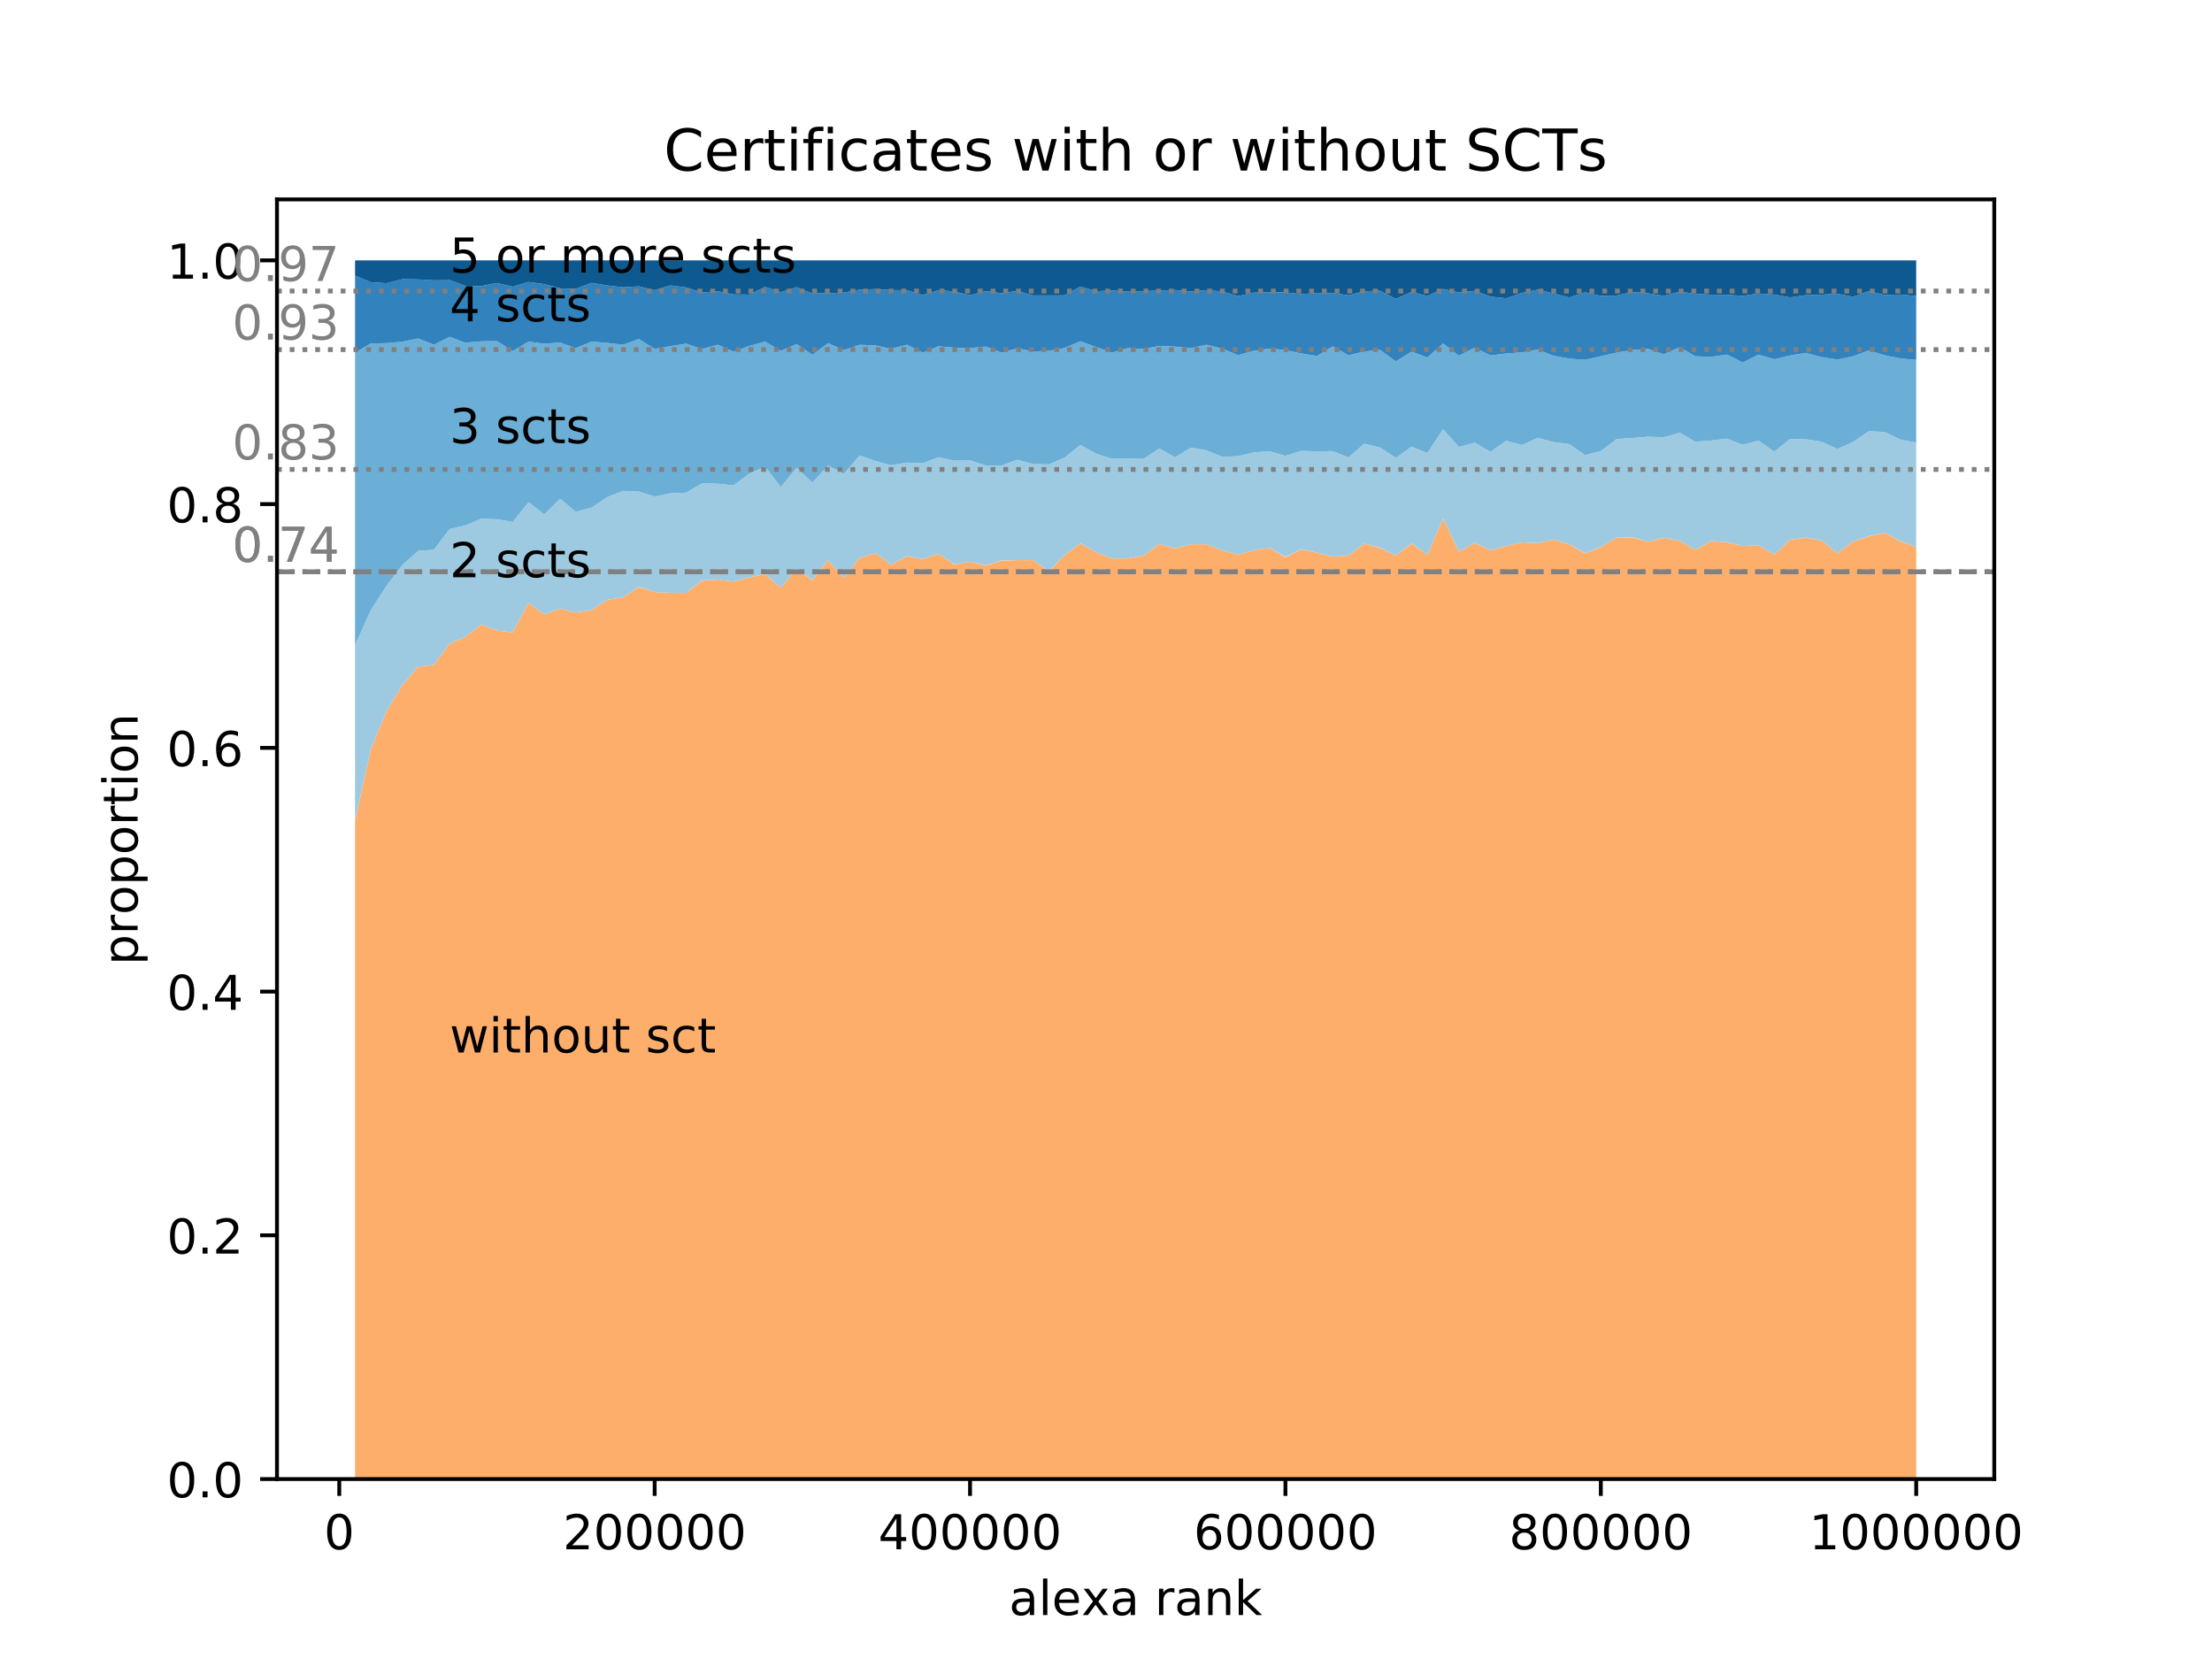 <?xml version="1.0" encoding="utf-8" standalone="no"?>
<!DOCTYPE svg PUBLIC "-//W3C//DTD SVG 1.1//EN"
  "http://www.w3.org/Graphics/SVG/1.1/DTD/svg11.dtd">
<!-- Created with matplotlib (http://matplotlib.org/) -->
<svg height="345pt" version="1.1" viewBox="0 0 460 345" width="460pt" xmlns="http://www.w3.org/2000/svg" xmlns:xlink="http://www.w3.org/1999/xlink">
 <defs>
  <style type="text/css">
*{stroke-linecap:butt;stroke-linejoin:round;}
  </style>
 </defs>
 <g id="figure_1">
  <g id="patch_1">
   <path d="M 0 345.6 
L 460.8 345.6 
L 460.8 0 
L 0 0 
z
" style="fill:#ffffff;"/>
  </g>
  <g id="axes_1">
   <g id="patch_2">
    <path d="M 57.6 307.584 
L 414.72 307.584 
L 414.72 41.472 
L 57.6 41.472 
z
" style="fill:#ffffff;"/>
   </g>
   <g id="PolyCollection_1">
    <path clip-path="url(#p7068aab98e)" d="M 73.833 170.717 
L 73.833 307.584 
L 77.112 307.584 
L 80.391 307.584 
L 83.671 307.584 
L 86.95 307.584 
L 90.229 307.584 
L 93.509 307.584 
L 96.788 307.584 
L 100.067 307.584 
L 103.347 307.584 
L 106.626 307.584 
L 109.905 307.584 
L 113.185 307.584 
L 116.464 307.584 
L 119.743 307.584 
L 123.023 307.584 
L 126.302 307.584 
L 129.581 307.584 
L 132.861 307.584 
L 136.14 307.584 
L 139.42 307.584 
L 142.699 307.584 
L 145.978 307.584 
L 149.258 307.584 
L 152.537 307.584 
L 155.816 307.584 
L 159.096 307.584 
L 162.375 307.584 
L 165.654 307.584 
L 168.934 307.584 
L 172.213 307.584 
L 175.492 307.584 
L 178.772 307.584 
L 182.051 307.584 
L 185.33 307.584 
L 188.61 307.584 
L 191.889 307.584 
L 195.168 307.584 
L 198.448 307.584 
L 201.727 307.584 
L 205.006 307.584 
L 208.286 307.584 
L 211.565 307.584 
L 214.844 307.584 
L 218.124 307.584 
L 221.403 307.584 
L 224.682 307.584 
L 227.962 307.584 
L 231.241 307.584 
L 234.52 307.584 
L 237.8 307.584 
L 241.079 307.584 
L 244.358 307.584 
L 247.638 307.584 
L 250.917 307.584 
L 254.196 307.584 
L 257.476 307.584 
L 260.755 307.584 
L 264.034 307.584 
L 267.314 307.584 
L 270.593 307.584 
L 273.872 307.584 
L 277.152 307.584 
L 280.431 307.584 
L 283.71 307.584 
L 286.99 307.584 
L 290.269 307.584 
L 293.548 307.584 
L 296.828 307.584 
L 300.107 307.584 
L 303.386 307.584 
L 306.666 307.584 
L 309.945 307.584 
L 313.224 307.584 
L 316.504 307.584 
L 319.783 307.584 
L 323.062 307.584 
L 326.342 307.584 
L 329.621 307.584 
L 332.9 307.584 
L 336.18 307.584 
L 339.459 307.584 
L 342.739 307.584 
L 346.018 307.584 
L 349.297 307.584 
L 352.577 307.584 
L 355.856 307.584 
L 359.135 307.584 
L 362.415 307.584 
L 365.694 307.584 
L 368.973 307.584 
L 372.253 307.584 
L 375.532 307.584 
L 378.811 307.584 
L 382.091 307.584 
L 385.37 307.584 
L 388.649 307.584 
L 391.929 307.584 
L 395.208 307.584 
L 398.487 307.584 
L 398.487 113.763 
L 398.487 113.763 
L 395.208 112.57 
L 391.929 110.785 
L 388.649 111.525 
L 385.37 112.597 
L 382.091 115.049 
L 378.811 112.406 
L 375.532 111.829 
L 372.253 112.234 
L 368.973 115.353 
L 365.694 113.376 
L 362.415 113.546 
L 359.135 112.787 
L 355.856 112.5 
L 352.577 114.32 
L 349.297 112.493 
L 346.018 111.87 
L 342.739 112.669 
L 339.459 111.751 
L 336.18 111.79 
L 332.9 113.777 
L 329.621 115.064 
L 326.342 113.21 
L 323.062 112.226 
L 319.783 112.944 
L 316.504 112.795 
L 313.224 113.525 
L 309.945 114.446 
L 306.666 112.896 
L 303.386 114.712 
L 300.107 107.853 
L 296.828 115.426 
L 293.548 113.027 
L 290.269 115.547 
L 286.99 113.94 
L 283.71 113.025 
L 280.431 115.542 
L 277.152 115.778 
L 273.872 114.926 
L 270.593 114.261 
L 267.314 115.866 
L 264.034 113.962 
L 260.755 114.406 
L 257.476 115.348 
L 254.196 114.483 
L 250.917 113.185 
L 247.638 113.19 
L 244.358 114.038 
L 241.079 113.138 
L 237.8 115.583 
L 234.52 116.122 
L 231.241 116.154 
L 227.962 114.859 
L 224.682 113.013 
L 221.403 115.431 
L 218.124 118.808 
L 214.844 116.482 
L 211.565 116.489 
L 208.286 116.579 
L 205.006 117.599 
L 201.727 116.813 
L 198.448 117.385 
L 195.168 115.128 
L 191.889 116.272 
L 188.61 115.657 
L 185.33 117.466 
L 182.051 115.034 
L 178.772 115.998 
L 175.492 120.181 
L 172.213 116.556 
L 168.934 120.672 
L 165.654 118.317 
L 162.375 122.219 
L 159.096 119.388 
L 155.816 120.074 
L 152.537 120.942 
L 149.258 120.526 
L 145.978 120.759 
L 142.699 123.28 
L 139.42 123.271 
L 136.14 123.119 
L 132.861 122.049 
L 129.581 124.215 
L 126.302 124.736 
L 123.023 126.876 
L 119.743 127.371 
L 116.464 126.544 
L 113.185 127.784 
L 109.905 125.345 
L 106.626 131.513 
L 103.347 131.107 
L 100.067 129.864 
L 96.788 132.445 
L 93.509 133.828 
L 90.229 138.274 
L 86.95 138.617 
L 83.671 142.472 
L 80.391 147.864 
L 77.112 155.869 
L 73.833 170.717 
z
" style="fill:#fdae6b;"/>
   </g>
   <g id="PolyCollection_2">
    <path clip-path="url(#p7068aab98e)" d="M 73.833 170.7 
L 73.833 170.717 
L 77.112 155.869 
L 80.391 147.864 
L 83.671 142.472 
L 86.95 138.617 
L 90.229 138.274 
L 93.509 133.828 
L 96.788 132.445 
L 100.067 129.864 
L 103.347 131.107 
L 106.626 131.513 
L 109.905 125.345 
L 113.185 127.784 
L 116.464 126.544 
L 119.743 127.371 
L 123.023 126.876 
L 126.302 124.736 
L 129.581 124.215 
L 132.861 122.049 
L 136.14 123.119 
L 139.42 123.271 
L 142.699 123.28 
L 145.978 120.759 
L 149.258 120.526 
L 152.537 120.942 
L 155.816 120.074 
L 159.096 119.388 
L 162.375 122.219 
L 165.654 118.317 
L 168.934 120.672 
L 172.213 116.556 
L 175.492 120.181 
L 178.772 115.998 
L 182.051 115.034 
L 185.33 117.466 
L 188.61 115.657 
L 191.889 116.272 
L 195.168 115.128 
L 198.448 117.385 
L 201.727 116.813 
L 205.006 117.599 
L 208.286 116.579 
L 211.565 116.489 
L 214.844 116.482 
L 218.124 118.808 
L 221.403 115.431 
L 224.682 113.013 
L 227.962 114.859 
L 231.241 116.154 
L 234.52 116.122 
L 237.8 115.583 
L 241.079 113.138 
L 244.358 114.038 
L 247.638 113.19 
L 250.917 113.185 
L 254.196 114.483 
L 257.476 115.348 
L 260.755 114.406 
L 264.034 113.962 
L 267.314 115.866 
L 270.593 114.261 
L 273.872 114.926 
L 277.152 115.778 
L 280.431 115.542 
L 283.71 113.025 
L 286.99 113.94 
L 290.269 115.547 
L 293.548 113.027 
L 296.828 115.426 
L 300.107 107.853 
L 303.386 114.712 
L 306.666 112.896 
L 309.945 114.446 
L 313.224 113.525 
L 316.504 112.795 
L 319.783 112.944 
L 323.062 112.226 
L 326.342 113.21 
L 329.621 115.064 
L 332.9 113.777 
L 336.18 111.79 
L 339.459 111.751 
L 342.739 112.669 
L 346.018 111.87 
L 349.297 112.493 
L 352.577 114.32 
L 355.856 112.5 
L 359.135 112.787 
L 362.415 113.546 
L 365.694 113.376 
L 368.973 115.353 
L 372.253 112.234 
L 375.532 111.829 
L 378.811 112.406 
L 382.091 115.049 
L 385.37 112.597 
L 388.649 111.525 
L 391.929 110.785 
L 395.208 112.57 
L 398.487 113.763 
L 398.487 113.763 
L 398.487 113.763 
L 395.208 112.533 
L 391.929 110.785 
L 388.649 111.488 
L 385.37 112.597 
L 382.091 115.049 
L 378.811 112.406 
L 375.532 111.792 
L 372.253 112.234 
L 368.973 115.353 
L 365.694 113.376 
L 362.415 113.546 
L 359.135 112.768 
L 355.856 112.5 
L 352.577 114.32 
L 349.297 112.493 
L 346.018 111.832 
L 342.739 112.669 
L 339.459 111.677 
L 336.18 111.79 
L 332.9 113.777 
L 329.621 115.007 
L 326.342 113.192 
L 323.062 112.226 
L 319.783 112.944 
L 316.504 112.795 
L 313.224 113.525 
L 309.945 114.446 
L 306.666 112.878 
L 303.386 114.712 
L 300.107 107.853 
L 296.828 115.426 
L 293.548 112.99 
L 290.269 115.547 
L 286.99 113.902 
L 283.71 113.025 
L 280.431 115.542 
L 277.152 115.778 
L 273.872 114.926 
L 270.593 114.223 
L 267.314 115.79 
L 264.034 113.962 
L 260.755 114.406 
L 257.476 115.348 
L 254.196 114.483 
L 250.917 113.185 
L 247.638 113.19 
L 244.358 114.038 
L 241.079 113.119 
L 237.8 115.583 
L 234.52 116.122 
L 231.241 116.154 
L 227.962 114.859 
L 224.682 112.975 
L 221.403 115.431 
L 218.124 118.769 
L 214.844 116.462 
L 211.565 116.489 
L 208.286 116.502 
L 205.006 117.561 
L 201.727 116.813 
L 198.448 117.347 
L 195.168 115.128 
L 191.889 116.272 
L 188.61 115.618 
L 185.33 117.466 
L 182.051 115.034 
L 178.772 115.998 
L 175.492 120.181 
L 172.213 116.556 
L 168.934 120.633 
L 165.654 118.317 
L 162.375 122.219 
L 159.096 119.349 
L 155.816 120.074 
L 152.537 120.942 
L 149.258 120.526 
L 145.978 120.72 
L 142.699 123.28 
L 139.42 123.271 
L 136.14 123.119 
L 132.861 122.009 
L 129.581 124.215 
L 126.302 124.736 
L 123.023 126.876 
L 119.743 127.371 
L 116.464 126.544 
L 113.185 127.784 
L 109.905 125.345 
L 106.626 131.513 
L 103.347 131.107 
L 100.067 129.864 
L 96.788 132.445 
L 93.509 133.828 
L 90.229 138.274 
L 86.95 138.617 
L 83.671 142.472 
L 80.391 147.864 
L 77.112 155.869 
L 73.833 170.7 
z
" style="fill:#c6dbef;"/>
   </g>
   <g id="PolyCollection_3">
    <path clip-path="url(#p7068aab98e)" d="M 73.833 134.197 
L 73.833 170.7 
L 77.112 155.869 
L 80.391 147.864 
L 83.671 142.472 
L 86.95 138.617 
L 90.229 138.274 
L 93.509 133.828 
L 96.788 132.445 
L 100.067 129.864 
L 103.347 131.107 
L 106.626 131.513 
L 109.905 125.345 
L 113.185 127.784 
L 116.464 126.544 
L 119.743 127.371 
L 123.023 126.876 
L 126.302 124.736 
L 129.581 124.215 
L 132.861 122.009 
L 136.14 123.119 
L 139.42 123.271 
L 142.699 123.28 
L 145.978 120.72 
L 149.258 120.526 
L 152.537 120.942 
L 155.816 120.074 
L 159.096 119.349 
L 162.375 122.219 
L 165.654 118.317 
L 168.934 120.633 
L 172.213 116.556 
L 175.492 120.181 
L 178.772 115.998 
L 182.051 115.034 
L 185.33 117.466 
L 188.61 115.618 
L 191.889 116.272 
L 195.168 115.128 
L 198.448 117.347 
L 201.727 116.813 
L 205.006 117.561 
L 208.286 116.502 
L 211.565 116.489 
L 214.844 116.462 
L 218.124 118.769 
L 221.403 115.431 
L 224.682 112.975 
L 227.962 114.859 
L 231.241 116.154 
L 234.52 116.122 
L 237.8 115.583 
L 241.079 113.119 
L 244.358 114.038 
L 247.638 113.19 
L 250.917 113.185 
L 254.196 114.483 
L 257.476 115.348 
L 260.755 114.406 
L 264.034 113.962 
L 267.314 115.79 
L 270.593 114.223 
L 273.872 114.926 
L 277.152 115.778 
L 280.431 115.542 
L 283.71 113.025 
L 286.99 113.902 
L 290.269 115.547 
L 293.548 112.99 
L 296.828 115.426 
L 300.107 107.853 
L 303.386 114.712 
L 306.666 112.878 
L 309.945 114.446 
L 313.224 113.525 
L 316.504 112.795 
L 319.783 112.944 
L 323.062 112.226 
L 326.342 113.192 
L 329.621 115.007 
L 332.9 113.777 
L 336.18 111.79 
L 339.459 111.677 
L 342.739 112.669 
L 346.018 111.832 
L 349.297 112.493 
L 352.577 114.32 
L 355.856 112.5 
L 359.135 112.768 
L 362.415 113.546 
L 365.694 113.376 
L 368.973 115.353 
L 372.253 112.234 
L 375.532 111.792 
L 378.811 112.406 
L 382.091 115.049 
L 385.37 112.597 
L 388.649 111.488 
L 391.929 110.785 
L 395.208 112.533 
L 398.487 113.763 
L 398.487 92.028 
L 398.487 92.028 
L 395.208 91.422 
L 391.929 89.832 
L 388.649 89.663 
L 385.37 91.896 
L 382.091 93.367 
L 378.811 91.848 
L 375.532 91.353 
L 372.253 91.268 
L 368.973 93.913 
L 365.694 91.634 
L 362.415 92.507 
L 359.135 91.213 
L 355.856 91.601 
L 352.577 91.865 
L 349.297 89.981 
L 346.018 90.925 
L 342.739 90.818 
L 339.459 91.086 
L 336.18 91.315 
L 332.9 93.807 
L 329.621 94.638 
L 326.342 92.349 
L 323.062 91.927 
L 319.783 91.061 
L 316.504 92.556 
L 313.224 91.661 
L 309.945 93.955 
L 306.666 92.043 
L 303.386 92.958 
L 300.107 89.234 
L 296.828 94.216 
L 293.548 92.868 
L 290.269 95.22 
L 286.99 93.049 
L 283.71 92.27 
L 280.431 95.12 
L 277.152 93.81 
L 273.872 93.85 
L 270.593 93.766 
L 267.314 94.795 
L 264.034 93.852 
L 260.755 94.075 
L 257.476 94.859 
L 254.196 94.998 
L 250.917 93.65 
L 247.638 93.092 
L 244.358 95.104 
L 241.079 93.258 
L 237.8 95.434 
L 234.52 95.373 
L 231.241 95.395 
L 227.962 94.372 
L 224.682 92.522 
L 221.403 95.149 
L 218.124 96.581 
L 214.844 96.496 
L 211.565 95.604 
L 208.286 96.802 
L 205.006 96.795 
L 201.727 95.736 
L 198.448 95.786 
L 195.168 95.09 
L 191.889 96.349 
L 188.61 96.194 
L 185.33 96.757 
L 182.051 95.869 
L 178.772 94.702 
L 175.492 98.547 
L 172.213 96.819 
L 168.934 100.34 
L 165.654 97.306 
L 162.375 101.255 
L 159.096 97.05 
L 155.816 98.486 
L 152.537 100.948 
L 149.258 100.594 
L 145.978 100.501 
L 142.699 102.453 
L 139.42 102.574 
L 136.14 103.248 
L 132.861 102.226 
L 129.581 102.078 
L 126.302 103.367 
L 123.023 105.548 
L 119.743 106.443 
L 116.464 103.714 
L 113.185 106.969 
L 109.905 104.43 
L 106.626 108.546 
L 103.347 107.992 
L 100.067 107.873 
L 96.788 109.264 
L 93.509 110.008 
L 90.229 114.315 
L 86.95 114.558 
L 83.671 117.47 
L 80.391 121.81 
L 77.112 126.867 
L 73.833 134.197 
z
" style="fill:#9ecae1;"/>
   </g>
   <g id="PolyCollection_4">
    <path clip-path="url(#p7068aab98e)" d="M 73.833 73.352 
L 73.833 134.197 
L 77.112 126.867 
L 80.391 121.81 
L 83.671 117.47 
L 86.95 114.558 
L 90.229 114.315 
L 93.509 110.008 
L 96.788 109.264 
L 100.067 107.873 
L 103.347 107.992 
L 106.626 108.546 
L 109.905 104.43 
L 113.185 106.969 
L 116.464 103.714 
L 119.743 106.443 
L 123.023 105.548 
L 126.302 103.367 
L 129.581 102.078 
L 132.861 102.226 
L 136.14 103.248 
L 139.42 102.574 
L 142.699 102.453 
L 145.978 100.501 
L 149.258 100.594 
L 152.537 100.948 
L 155.816 98.486 
L 159.096 97.05 
L 162.375 101.255 
L 165.654 97.306 
L 168.934 100.34 
L 172.213 96.819 
L 175.492 98.547 
L 178.772 94.702 
L 182.051 95.869 
L 185.33 96.757 
L 188.61 96.194 
L 191.889 96.349 
L 195.168 95.09 
L 198.448 95.786 
L 201.727 95.736 
L 205.006 96.795 
L 208.286 96.802 
L 211.565 95.604 
L 214.844 96.496 
L 218.124 96.581 
L 221.403 95.149 
L 224.682 92.522 
L 227.962 94.372 
L 231.241 95.395 
L 234.52 95.373 
L 237.8 95.434 
L 241.079 93.258 
L 244.358 95.104 
L 247.638 93.092 
L 250.917 93.65 
L 254.196 94.998 
L 257.476 94.859 
L 260.755 94.075 
L 264.034 93.852 
L 267.314 94.795 
L 270.593 93.766 
L 273.872 93.85 
L 277.152 93.81 
L 280.431 95.12 
L 283.71 92.27 
L 286.99 93.049 
L 290.269 95.22 
L 293.548 92.868 
L 296.828 94.216 
L 300.107 89.234 
L 303.386 92.958 
L 306.666 92.043 
L 309.945 93.955 
L 313.224 91.661 
L 316.504 92.556 
L 319.783 91.061 
L 323.062 91.927 
L 326.342 92.349 
L 329.621 94.638 
L 332.9 93.807 
L 336.18 91.315 
L 339.459 91.086 
L 342.739 90.818 
L 346.018 90.925 
L 349.297 89.981 
L 352.577 91.865 
L 355.856 91.601 
L 359.135 91.213 
L 362.415 92.507 
L 365.694 91.634 
L 368.973 93.913 
L 372.253 91.268 
L 375.532 91.353 
L 378.811 91.848 
L 382.091 93.367 
L 385.37 91.896 
L 388.649 89.663 
L 391.929 89.832 
L 395.208 91.422 
L 398.487 92.028 
L 398.487 74.844 
L 398.487 74.844 
L 395.208 74.53 
L 391.929 73.883 
L 388.649 72.867 
L 385.37 74.086 
L 382.091 74.777 
L 378.811 74.259 
L 375.532 73.379 
L 372.253 73.927 
L 368.973 74.711 
L 365.694 73.745 
L 362.415 75.37 
L 359.135 73.735 
L 355.856 74.197 
L 352.577 74.089 
L 349.297 72.203 
L 346.018 73.667 
L 342.739 72.565 
L 339.459 72.771 
L 336.18 73.334 
L 332.9 74.077 
L 329.621 74.835 
L 326.342 74.573 
L 323.062 73.98 
L 319.783 72.687 
L 316.504 73.276 
L 313.224 73.505 
L 309.945 73.903 
L 306.666 72.298 
L 303.386 73.953 
L 300.107 71.433 
L 296.828 74.331 
L 293.548 73.121 
L 290.269 75.141 
L 286.99 72.755 
L 283.71 73.094 
L 280.431 73.87 
L 277.152 72.033 
L 273.872 74.016 
L 270.593 73.499 
L 267.314 72.789 
L 264.034 72.488 
L 260.755 72.94 
L 257.476 73.842 
L 254.196 72.506 
L 250.917 71.685 
L 247.638 72.398 
L 244.358 72.08 
L 241.079 71.93 
L 237.8 72.578 
L 234.52 72.389 
L 231.241 73.339 
L 227.962 72.164 
L 224.682 70.967 
L 221.403 72.358 
L 218.124 72.965 
L 214.844 73.074 
L 211.565 72.43 
L 208.286 73.324 
L 205.006 72.065 
L 201.727 72.378 
L 198.448 72.305 
L 195.168 72.013 
L 191.889 73.352 
L 188.61 71.678 
L 185.33 72.542 
L 182.051 71.822 
L 178.772 71.699 
L 175.492 72.808 
L 172.213 71.372 
L 168.934 73.76 
L 165.654 71.537 
L 162.375 72.965 
L 159.096 71.022 
L 155.816 71.956 
L 152.537 73.122 
L 149.258 71.674 
L 145.978 72.573 
L 142.699 71.471 
L 139.42 71.984 
L 136.14 72.555 
L 132.861 70.501 
L 129.581 71.691 
L 126.302 71.305 
L 123.023 71.03 
L 119.743 72.406 
L 116.464 71.228 
L 113.185 71.477 
L 109.905 71.037 
L 106.626 72.997 
L 103.347 70.927 
L 100.067 70.973 
L 96.788 71.27 
L 93.509 70.037 
L 90.229 71.686 
L 86.95 70.381 
L 83.671 71.06 
L 80.391 71.348 
L 77.112 71.427 
L 73.833 73.352 
z
" style="fill:#6baed6;"/>
   </g>
   <g id="PolyCollection_5">
    <path clip-path="url(#p7068aab98e)" d="M 73.833 57.331 
L 73.833 73.352 
L 77.112 71.427 
L 80.391 71.348 
L 83.671 71.06 
L 86.95 70.381 
L 90.229 71.686 
L 93.509 70.037 
L 96.788 71.27 
L 100.067 70.973 
L 103.347 70.927 
L 106.626 72.997 
L 109.905 71.037 
L 113.185 71.477 
L 116.464 71.228 
L 119.743 72.406 
L 123.023 71.03 
L 126.302 71.305 
L 129.581 71.691 
L 132.861 70.501 
L 136.14 72.555 
L 139.42 71.984 
L 142.699 71.471 
L 145.978 72.573 
L 149.258 71.674 
L 152.537 73.122 
L 155.816 71.956 
L 159.096 71.022 
L 162.375 72.965 
L 165.654 71.537 
L 168.934 73.76 
L 172.213 71.372 
L 175.492 72.808 
L 178.772 71.699 
L 182.051 71.822 
L 185.33 72.542 
L 188.61 71.678 
L 191.889 73.352 
L 195.168 72.013 
L 198.448 72.305 
L 201.727 72.378 
L 205.006 72.065 
L 208.286 73.324 
L 211.565 72.43 
L 214.844 73.074 
L 218.124 72.965 
L 221.403 72.358 
L 224.682 70.967 
L 227.962 72.164 
L 231.241 73.339 
L 234.52 72.389 
L 237.8 72.578 
L 241.079 71.93 
L 244.358 72.08 
L 247.638 72.398 
L 250.917 71.685 
L 254.196 72.506 
L 257.476 73.842 
L 260.755 72.94 
L 264.034 72.488 
L 267.314 72.789 
L 270.593 73.499 
L 273.872 74.016 
L 277.152 72.033 
L 280.431 73.87 
L 283.71 73.094 
L 286.99 72.755 
L 290.269 75.141 
L 293.548 73.121 
L 296.828 74.331 
L 300.107 71.433 
L 303.386 73.953 
L 306.666 72.298 
L 309.945 73.903 
L 313.224 73.505 
L 316.504 73.276 
L 319.783 72.687 
L 323.062 73.98 
L 326.342 74.573 
L 329.621 74.835 
L 332.9 74.077 
L 336.18 73.334 
L 339.459 72.771 
L 342.739 72.565 
L 346.018 73.667 
L 349.297 72.203 
L 352.577 74.089 
L 355.856 74.197 
L 359.135 73.735 
L 362.415 75.37 
L 365.694 73.745 
L 368.973 74.711 
L 372.253 73.927 
L 375.532 73.379 
L 378.811 74.259 
L 382.091 74.777 
L 385.37 74.086 
L 388.649 72.867 
L 391.929 73.883 
L 395.208 74.53 
L 398.487 74.844 
L 398.487 61.57 
L 398.487 61.57 
L 395.208 61.243 
L 391.929 61.337 
L 388.649 60.55 
L 385.37 61.724 
L 382.091 61.097 
L 378.811 61.279 
L 375.532 61.389 
L 372.253 61.847 
L 368.973 61.252 
L 365.694 61.031 
L 362.415 61.537 
L 359.135 61.298 
L 355.856 61.286 
L 352.577 61.088 
L 349.297 60.656 
L 346.018 61.538 
L 342.739 61.003 
L 339.459 60.732 
L 336.18 61.455 
L 332.9 61.542 
L 329.621 60.783 
L 326.342 61.856 
L 323.062 61.034 
L 319.783 60.237 
L 316.504 60.915 
L 313.224 62.046 
L 309.945 61.67 
L 306.666 60.485 
L 303.386 60.822 
L 300.107 60.091 
L 296.828 61.549 
L 293.548 60.714 
L 290.269 62.145 
L 286.99 60.46 
L 283.71 60.574 
L 280.431 61.409 
L 277.152 60.954 
L 273.872 60.918 
L 270.593 61.172 
L 267.314 60.792 
L 264.034 60.771 
L 260.755 60.846 
L 257.476 61.583 
L 254.196 60.614 
L 250.917 60.333 
L 247.638 60.619 
L 244.358 60.308 
L 241.079 60.428 
L 237.8 60.549 
L 234.52 60.656 
L 231.241 60.402 
L 227.962 60.571 
L 224.682 59.58 
L 221.403 61.422 
L 218.124 61.432 
L 214.844 61.439 
L 211.565 60.496 
L 208.286 60.987 
L 205.006 60.535 
L 201.727 61.414 
L 198.448 60.603 
L 195.168 60.359 
L 191.889 61.352 
L 188.61 60.355 
L 185.33 60.321 
L 182.051 60.113 
L 178.772 60.245 
L 175.492 60.847 
L 172.213 60.96 
L 168.934 61.031 
L 165.654 59.716 
L 162.375 60.749 
L 159.096 59.661 
L 155.816 61.261 
L 152.537 61.23 
L 149.258 60.575 
L 145.978 60.811 
L 142.699 59.786 
L 139.42 59.352 
L 136.14 60.353 
L 132.861 59.55 
L 129.581 59.741 
L 126.302 59.364 
L 123.023 58.822 
L 119.743 60.067 
L 116.464 59.969 
L 113.185 59.082 
L 109.905 58.638 
L 106.626 59.629 
L 103.347 58.847 
L 100.067 59.483 
L 96.788 59.474 
L 93.509 58.246 
L 90.229 58.306 
L 86.95 58.105 
L 83.671 58.07 
L 80.391 58.895 
L 77.112 58.683 
L 73.833 57.331 
z
" style="fill:#3182bd;"/>
   </g>
   <g id="PolyCollection_6">
    <path clip-path="url(#p7068aab98e)" d="M 73.833 54.144 
L 73.833 57.331 
L 77.112 58.683 
L 80.391 58.895 
L 83.671 58.07 
L 86.95 58.105 
L 90.229 58.306 
L 93.509 58.246 
L 96.788 59.474 
L 100.067 59.483 
L 103.347 58.847 
L 106.626 59.629 
L 109.905 58.638 
L 113.185 59.082 
L 116.464 59.969 
L 119.743 60.067 
L 123.023 58.822 
L 126.302 59.364 
L 129.581 59.741 
L 132.861 59.55 
L 136.14 60.353 
L 139.42 59.352 
L 142.699 59.786 
L 145.978 60.811 
L 149.258 60.575 
L 152.537 61.23 
L 155.816 61.261 
L 159.096 59.661 
L 162.375 60.749 
L 165.654 59.716 
L 168.934 61.031 
L 172.213 60.96 
L 175.492 60.847 
L 178.772 60.245 
L 182.051 60.113 
L 185.33 60.321 
L 188.61 60.355 
L 191.889 61.352 
L 195.168 60.359 
L 198.448 60.603 
L 201.727 61.414 
L 205.006 60.535 
L 208.286 60.987 
L 211.565 60.496 
L 214.844 61.439 
L 218.124 61.432 
L 221.403 61.422 
L 224.682 59.58 
L 227.962 60.571 
L 231.241 60.402 
L 234.52 60.656 
L 237.8 60.549 
L 241.079 60.428 
L 244.358 60.308 
L 247.638 60.619 
L 250.917 60.333 
L 254.196 60.614 
L 257.476 61.583 
L 260.755 60.846 
L 264.034 60.771 
L 267.314 60.792 
L 270.593 61.172 
L 273.872 60.918 
L 277.152 60.954 
L 280.431 61.409 
L 283.71 60.574 
L 286.99 60.46 
L 290.269 62.145 
L 293.548 60.714 
L 296.828 61.549 
L 300.107 60.091 
L 303.386 60.822 
L 306.666 60.485 
L 309.945 61.67 
L 313.224 62.046 
L 316.504 60.915 
L 319.783 60.237 
L 323.062 61.034 
L 326.342 61.856 
L 329.621 60.783 
L 332.9 61.542 
L 336.18 61.455 
L 339.459 60.732 
L 342.739 61.003 
L 346.018 61.538 
L 349.297 60.656 
L 352.577 61.088 
L 355.856 61.286 
L 359.135 61.298 
L 362.415 61.537 
L 365.694 61.031 
L 368.973 61.252 
L 372.253 61.847 
L 375.532 61.389 
L 378.811 61.279 
L 382.091 61.097 
L 385.37 61.724 
L 388.649 60.55 
L 391.929 61.337 
L 395.208 61.243 
L 398.487 61.57 
L 398.487 54.144 
L 398.487 54.144 
L 395.208 54.144 
L 391.929 54.144 
L 388.649 54.144 
L 385.37 54.144 
L 382.091 54.144 
L 378.811 54.144 
L 375.532 54.144 
L 372.253 54.144 
L 368.973 54.144 
L 365.694 54.144 
L 362.415 54.144 
L 359.135 54.144 
L 355.856 54.144 
L 352.577 54.144 
L 349.297 54.144 
L 346.018 54.144 
L 342.739 54.144 
L 339.459 54.144 
L 336.18 54.144 
L 332.9 54.144 
L 329.621 54.144 
L 326.342 54.144 
L 323.062 54.144 
L 319.783 54.144 
L 316.504 54.144 
L 313.224 54.144 
L 309.945 54.144 
L 306.666 54.144 
L 303.386 54.144 
L 300.107 54.144 
L 296.828 54.144 
L 293.548 54.144 
L 290.269 54.144 
L 286.99 54.144 
L 283.71 54.144 
L 280.431 54.144 
L 277.152 54.144 
L 273.872 54.144 
L 270.593 54.144 
L 267.314 54.144 
L 264.034 54.144 
L 260.755 54.144 
L 257.476 54.144 
L 254.196 54.144 
L 250.917 54.144 
L 247.638 54.144 
L 244.358 54.144 
L 241.079 54.144 
L 237.8 54.144 
L 234.52 54.144 
L 231.241 54.144 
L 227.962 54.144 
L 224.682 54.144 
L 221.403 54.144 
L 218.124 54.144 
L 214.844 54.144 
L 211.565 54.144 
L 208.286 54.144 
L 205.006 54.144 
L 201.727 54.144 
L 198.448 54.144 
L 195.168 54.144 
L 191.889 54.144 
L 188.61 54.144 
L 185.33 54.144 
L 182.051 54.144 
L 178.772 54.144 
L 175.492 54.144 
L 172.213 54.144 
L 168.934 54.144 
L 165.654 54.144 
L 162.375 54.144 
L 159.096 54.144 
L 155.816 54.144 
L 152.537 54.144 
L 149.258 54.144 
L 145.978 54.144 
L 142.699 54.144 
L 139.42 54.144 
L 136.14 54.144 
L 132.861 54.144 
L 129.581 54.144 
L 126.302 54.144 
L 123.023 54.144 
L 119.743 54.144 
L 116.464 54.144 
L 113.185 54.144 
L 109.905 54.144 
L 106.626 54.144 
L 103.347 54.144 
L 100.067 54.144 
L 96.788 54.144 
L 93.509 54.144 
L 90.229 54.144 
L 86.95 54.144 
L 83.671 54.144 
L 80.391 54.144 
L 77.112 54.144 
L 73.833 54.144 
z
" style="fill:#0e5a90;"/>
   </g>
   <g id="matplotlib.axis_1">
    <g id="xtick_1">
     <g id="line2d_1">
      <defs>
       <path d="M 0 0 
L 0 3.5 
" id="mb63d4b8b9c" style="stroke:#000000;stroke-width:0.8;"/>
      </defs>
      <g>
       <use style="stroke:#000000;stroke-width:0.8;" x="70.553" xlink:href="#mb63d4b8b9c" y="307.584"/>
      </g>
     </g>
     <g id="text_1">
      <!-- 0 -->
      <defs>
       <path d="M 31.781 66.406 
Q 24.172 66.406 20.328 58.906 
Q 16.5 51.422 16.5 36.375 
Q 16.5 21.391 20.328 13.891 
Q 24.172 6.391 31.781 6.391 
Q 39.453 6.391 43.281 13.891 
Q 47.125 21.391 47.125 36.375 
Q 47.125 51.422 43.281 58.906 
Q 39.453 66.406 31.781 66.406 
z
M 31.781 74.219 
Q 44.047 74.219 50.516 64.516 
Q 56.984 54.828 56.984 36.375 
Q 56.984 17.969 50.516 8.266 
Q 44.047 -1.422 31.781 -1.422 
Q 19.531 -1.422 13.062 8.266 
Q 6.594 17.969 6.594 36.375 
Q 6.594 54.828 13.062 64.516 
Q 19.531 74.219 31.781 74.219 
z
" id="DejaVuSans-30"/>
      </defs>
      <g transform="translate(67.372 322.182)scale(0.1 -0.1)">
       <use xlink:href="#DejaVuSans-30"/>
      </g>
     </g>
    </g>
    <g id="xtick_2">
     <g id="line2d_2">
      <g>
       <use style="stroke:#000000;stroke-width:0.8;" x="136.14" xlink:href="#mb63d4b8b9c" y="307.584"/>
      </g>
     </g>
     <g id="text_2">
      <!-- 200000 -->
      <defs>
       <path d="M 19.188 8.297 
L 53.609 8.297 
L 53.609 0 
L 7.328 0 
L 7.328 8.297 
Q 12.938 14.109 22.625 23.891 
Q 32.328 33.688 34.812 36.531 
Q 39.547 41.844 41.422 45.531 
Q 43.312 49.219 43.312 52.781 
Q 43.312 58.594 39.234 62.25 
Q 35.156 65.922 28.609 65.922 
Q 23.969 65.922 18.812 64.312 
Q 13.672 62.703 7.812 59.422 
L 7.812 69.391 
Q 13.766 71.781 18.938 73 
Q 24.125 74.219 28.422 74.219 
Q 39.75 74.219 46.484 68.547 
Q 53.219 62.891 53.219 53.422 
Q 53.219 48.922 51.531 44.891 
Q 49.859 40.875 45.406 35.406 
Q 44.188 33.984 37.641 27.219 
Q 31.109 20.453 19.188 8.297 
z
" id="DejaVuSans-32"/>
      </defs>
      <g transform="translate(117.053 322.182)scale(0.1 -0.1)">
       <use xlink:href="#DejaVuSans-32"/>
       <use x="63.623" xlink:href="#DejaVuSans-30"/>
       <use x="127.246" xlink:href="#DejaVuSans-30"/>
       <use x="190.869" xlink:href="#DejaVuSans-30"/>
       <use x="254.492" xlink:href="#DejaVuSans-30"/>
       <use x="318.115" xlink:href="#DejaVuSans-30"/>
      </g>
     </g>
    </g>
    <g id="xtick_3">
     <g id="line2d_3">
      <g>
       <use style="stroke:#000000;stroke-width:0.8;" x="201.727" xlink:href="#mb63d4b8b9c" y="307.584"/>
      </g>
     </g>
     <g id="text_3">
      <!-- 400000 -->
      <defs>
       <path d="M 37.797 64.312 
L 12.891 25.391 
L 37.797 25.391 
z
M 35.203 72.906 
L 47.609 72.906 
L 47.609 25.391 
L 58.016 25.391 
L 58.016 17.188 
L 47.609 17.188 
L 47.609 0 
L 37.797 0 
L 37.797 17.188 
L 4.891 17.188 
L 4.891 26.703 
z
" id="DejaVuSans-34"/>
      </defs>
      <g transform="translate(182.639 322.182)scale(0.1 -0.1)">
       <use xlink:href="#DejaVuSans-34"/>
       <use x="63.623" xlink:href="#DejaVuSans-30"/>
       <use x="127.246" xlink:href="#DejaVuSans-30"/>
       <use x="190.869" xlink:href="#DejaVuSans-30"/>
       <use x="254.492" xlink:href="#DejaVuSans-30"/>
       <use x="318.115" xlink:href="#DejaVuSans-30"/>
      </g>
     </g>
    </g>
    <g id="xtick_4">
     <g id="line2d_4">
      <g>
       <use style="stroke:#000000;stroke-width:0.8;" x="267.314" xlink:href="#mb63d4b8b9c" y="307.584"/>
      </g>
     </g>
     <g id="text_4">
      <!-- 600000 -->
      <defs>
       <path d="M 33.016 40.375 
Q 26.375 40.375 22.484 35.828 
Q 18.609 31.297 18.609 23.391 
Q 18.609 15.531 22.484 10.953 
Q 26.375 6.391 33.016 6.391 
Q 39.656 6.391 43.531 10.953 
Q 47.406 15.531 47.406 23.391 
Q 47.406 31.297 43.531 35.828 
Q 39.656 40.375 33.016 40.375 
z
M 52.594 71.297 
L 52.594 62.312 
Q 48.875 64.062 45.094 64.984 
Q 41.312 65.922 37.594 65.922 
Q 27.828 65.922 22.672 59.328 
Q 17.531 52.734 16.797 39.406 
Q 19.672 43.656 24.016 45.922 
Q 28.375 48.188 33.594 48.188 
Q 44.578 48.188 50.953 41.516 
Q 57.328 34.859 57.328 23.391 
Q 57.328 12.156 50.688 5.359 
Q 44.047 -1.422 33.016 -1.422 
Q 20.359 -1.422 13.672 8.266 
Q 6.984 17.969 6.984 36.375 
Q 6.984 53.656 15.188 63.938 
Q 23.391 74.219 37.203 74.219 
Q 40.922 74.219 44.703 73.484 
Q 48.484 72.75 52.594 71.297 
z
" id="DejaVuSans-36"/>
      </defs>
      <g transform="translate(248.226 322.182)scale(0.1 -0.1)">
       <use xlink:href="#DejaVuSans-36"/>
       <use x="63.623" xlink:href="#DejaVuSans-30"/>
       <use x="127.246" xlink:href="#DejaVuSans-30"/>
       <use x="190.869" xlink:href="#DejaVuSans-30"/>
       <use x="254.492" xlink:href="#DejaVuSans-30"/>
       <use x="318.115" xlink:href="#DejaVuSans-30"/>
      </g>
     </g>
    </g>
    <g id="xtick_5">
     <g id="line2d_5">
      <g>
       <use style="stroke:#000000;stroke-width:0.8;" x="332.9" xlink:href="#mb63d4b8b9c" y="307.584"/>
      </g>
     </g>
     <g id="text_5">
      <!-- 800000 -->
      <defs>
       <path d="M 31.781 34.625 
Q 24.75 34.625 20.719 30.859 
Q 16.703 27.094 16.703 20.516 
Q 16.703 13.922 20.719 10.156 
Q 24.75 6.391 31.781 6.391 
Q 38.812 6.391 42.859 10.172 
Q 46.922 13.969 46.922 20.516 
Q 46.922 27.094 42.891 30.859 
Q 38.875 34.625 31.781 34.625 
z
M 21.922 38.812 
Q 15.578 40.375 12.031 44.719 
Q 8.5 49.078 8.5 55.328 
Q 8.5 64.062 14.719 69.141 
Q 20.953 74.219 31.781 74.219 
Q 42.672 74.219 48.875 69.141 
Q 55.078 64.062 55.078 55.328 
Q 55.078 49.078 51.531 44.719 
Q 48 40.375 41.703 38.812 
Q 48.828 37.156 52.797 32.312 
Q 56.781 27.484 56.781 20.516 
Q 56.781 9.906 50.312 4.234 
Q 43.844 -1.422 31.781 -1.422 
Q 19.734 -1.422 13.25 4.234 
Q 6.781 9.906 6.781 20.516 
Q 6.781 27.484 10.781 32.312 
Q 14.797 37.156 21.922 38.812 
z
M 18.312 54.391 
Q 18.312 48.734 21.844 45.562 
Q 25.391 42.391 31.781 42.391 
Q 38.141 42.391 41.719 45.562 
Q 45.312 48.734 45.312 54.391 
Q 45.312 60.062 41.719 63.234 
Q 38.141 66.406 31.781 66.406 
Q 25.391 66.406 21.844 63.234 
Q 18.312 60.062 18.312 54.391 
z
" id="DejaVuSans-38"/>
      </defs>
      <g transform="translate(313.813 322.182)scale(0.1 -0.1)">
       <use xlink:href="#DejaVuSans-38"/>
       <use x="63.623" xlink:href="#DejaVuSans-30"/>
       <use x="127.246" xlink:href="#DejaVuSans-30"/>
       <use x="190.869" xlink:href="#DejaVuSans-30"/>
       <use x="254.492" xlink:href="#DejaVuSans-30"/>
       <use x="318.115" xlink:href="#DejaVuSans-30"/>
      </g>
     </g>
    </g>
    <g id="xtick_6">
     <g id="line2d_6">
      <g>
       <use style="stroke:#000000;stroke-width:0.8;" x="398.487" xlink:href="#mb63d4b8b9c" y="307.584"/>
      </g>
     </g>
     <g id="text_6">
      <!-- 1000000 -->
      <defs>
       <path d="M 12.406 8.297 
L 28.516 8.297 
L 28.516 63.922 
L 10.984 60.406 
L 10.984 69.391 
L 28.422 72.906 
L 38.281 72.906 
L 38.281 8.297 
L 54.391 8.297 
L 54.391 0 
L 12.406 0 
z
" id="DejaVuSans-31"/>
      </defs>
      <g transform="translate(376.219 322.182)scale(0.1 -0.1)">
       <use xlink:href="#DejaVuSans-31"/>
       <use x="63.623" xlink:href="#DejaVuSans-30"/>
       <use x="127.246" xlink:href="#DejaVuSans-30"/>
       <use x="190.869" xlink:href="#DejaVuSans-30"/>
       <use x="254.492" xlink:href="#DejaVuSans-30"/>
       <use x="318.115" xlink:href="#DejaVuSans-30"/>
       <use x="381.738" xlink:href="#DejaVuSans-30"/>
      </g>
     </g>
    </g>
    <g id="text_7">
     <!-- alexa rank -->
     <defs>
      <path d="M 34.281 27.484 
Q 23.391 27.484 19.188 25 
Q 14.984 22.516 14.984 16.5 
Q 14.984 11.719 18.141 8.906 
Q 21.297 6.109 26.703 6.109 
Q 34.188 6.109 38.703 11.406 
Q 43.219 16.703 43.219 25.484 
L 43.219 27.484 
z
M 52.203 31.203 
L 52.203 0 
L 43.219 0 
L 43.219 8.297 
Q 40.141 3.328 35.547 0.953 
Q 30.953 -1.422 24.312 -1.422 
Q 15.922 -1.422 10.953 3.297 
Q 6 8.016 6 15.922 
Q 6 25.141 12.172 29.828 
Q 18.359 34.516 30.609 34.516 
L 43.219 34.516 
L 43.219 35.406 
Q 43.219 41.609 39.141 45 
Q 35.062 48.391 27.688 48.391 
Q 23 48.391 18.547 47.266 
Q 14.109 46.141 10.016 43.891 
L 10.016 52.203 
Q 14.938 54.109 19.578 55.047 
Q 24.219 56 28.609 56 
Q 40.484 56 46.344 49.844 
Q 52.203 43.703 52.203 31.203 
z
" id="DejaVuSans-61"/>
      <path d="M 9.422 75.984 
L 18.406 75.984 
L 18.406 0 
L 9.422 0 
z
" id="DejaVuSans-6c"/>
      <path d="M 56.203 29.594 
L 56.203 25.203 
L 14.891 25.203 
Q 15.484 15.922 20.484 11.062 
Q 25.484 6.203 34.422 6.203 
Q 39.594 6.203 44.453 7.469 
Q 49.312 8.734 54.109 11.281 
L 54.109 2.781 
Q 49.266 0.734 44.188 -0.344 
Q 39.109 -1.422 33.891 -1.422 
Q 20.797 -1.422 13.156 6.188 
Q 5.516 13.812 5.516 26.812 
Q 5.516 40.234 12.766 48.109 
Q 20.016 56 32.328 56 
Q 43.359 56 49.781 48.891 
Q 56.203 41.797 56.203 29.594 
z
M 47.219 32.234 
Q 47.125 39.594 43.094 43.984 
Q 39.062 48.391 32.422 48.391 
Q 24.906 48.391 20.391 44.141 
Q 15.875 39.891 15.188 32.172 
z
" id="DejaVuSans-65"/>
      <path d="M 54.891 54.688 
L 35.109 28.078 
L 55.906 0 
L 45.312 0 
L 29.391 21.484 
L 13.484 0 
L 2.875 0 
L 24.125 28.609 
L 4.688 54.688 
L 15.281 54.688 
L 29.781 35.203 
L 44.281 54.688 
z
" id="DejaVuSans-78"/>
      <path id="DejaVuSans-20"/>
      <path d="M 41.109 46.297 
Q 39.594 47.172 37.812 47.578 
Q 36.031 48 33.891 48 
Q 26.266 48 22.188 43.047 
Q 18.109 38.094 18.109 28.812 
L 18.109 0 
L 9.078 0 
L 9.078 54.688 
L 18.109 54.688 
L 18.109 46.188 
Q 20.953 51.172 25.484 53.578 
Q 30.031 56 36.531 56 
Q 37.453 56 38.578 55.875 
Q 39.703 55.766 41.062 55.516 
z
" id="DejaVuSans-72"/>
      <path d="M 54.891 33.016 
L 54.891 0 
L 45.906 0 
L 45.906 32.719 
Q 45.906 40.484 42.875 44.328 
Q 39.844 48.188 33.797 48.188 
Q 26.516 48.188 22.312 43.547 
Q 18.109 38.922 18.109 30.906 
L 18.109 0 
L 9.078 0 
L 9.078 54.688 
L 18.109 54.688 
L 18.109 46.188 
Q 21.344 51.125 25.703 53.562 
Q 30.078 56 35.797 56 
Q 45.219 56 50.047 50.172 
Q 54.891 44.344 54.891 33.016 
z
" id="DejaVuSans-6e"/>
      <path d="M 9.078 75.984 
L 18.109 75.984 
L 18.109 31.109 
L 44.922 54.688 
L 56.391 54.688 
L 27.391 29.109 
L 57.625 0 
L 45.906 0 
L 18.109 26.703 
L 18.109 0 
L 9.078 0 
z
" id="DejaVuSans-6b"/>
     </defs>
     <g transform="translate(209.835 335.861)scale(0.1 -0.1)">
      <use xlink:href="#DejaVuSans-61"/>
      <use x="61.279" xlink:href="#DejaVuSans-6c"/>
      <use x="89.062" xlink:href="#DejaVuSans-65"/>
      <use x="150.57" xlink:href="#DejaVuSans-78"/>
      <use x="209.75" xlink:href="#DejaVuSans-61"/>
      <use x="271.029" xlink:href="#DejaVuSans-20"/>
      <use x="302.816" xlink:href="#DejaVuSans-72"/>
      <use x="343.93" xlink:href="#DejaVuSans-61"/>
      <use x="405.209" xlink:href="#DejaVuSans-6e"/>
      <use x="468.588" xlink:href="#DejaVuSans-6b"/>
     </g>
    </g>
   </g>
   <g id="matplotlib.axis_2">
    <g id="ytick_1">
     <g id="line2d_7">
      <defs>
       <path d="M 0 0 
L -3.5 0 
" id="mf974c55559" style="stroke:#000000;stroke-width:0.8;"/>
      </defs>
      <g>
       <use style="stroke:#000000;stroke-width:0.8;" x="57.6" xlink:href="#mf974c55559" y="307.584"/>
      </g>
     </g>
     <g id="text_8">
      <!-- 0.0 -->
      <defs>
       <path d="M 10.688 12.406 
L 21 12.406 
L 21 0 
L 10.688 0 
z
" id="DejaVuSans-2e"/>
      </defs>
      <g transform="translate(34.697 311.383)scale(0.1 -0.1)">
       <use xlink:href="#DejaVuSans-30"/>
       <use x="63.623" xlink:href="#DejaVuSans-2e"/>
       <use x="95.41" xlink:href="#DejaVuSans-30"/>
      </g>
     </g>
    </g>
    <g id="ytick_2">
     <g id="line2d_8">
      <g>
       <use style="stroke:#000000;stroke-width:0.8;" x="57.6" xlink:href="#mf974c55559" y="256.896"/>
      </g>
     </g>
     <g id="text_9">
      <!-- 0.2 -->
      <g transform="translate(34.697 260.695)scale(0.1 -0.1)">
       <use xlink:href="#DejaVuSans-30"/>
       <use x="63.623" xlink:href="#DejaVuSans-2e"/>
       <use x="95.41" xlink:href="#DejaVuSans-32"/>
      </g>
     </g>
    </g>
    <g id="ytick_3">
     <g id="line2d_9">
      <g>
       <use style="stroke:#000000;stroke-width:0.8;" x="57.6" xlink:href="#mf974c55559" y="206.208"/>
      </g>
     </g>
     <g id="text_10">
      <!-- 0.4 -->
      <g transform="translate(34.697 210.007)scale(0.1 -0.1)">
       <use xlink:href="#DejaVuSans-30"/>
       <use x="63.623" xlink:href="#DejaVuSans-2e"/>
       <use x="95.41" xlink:href="#DejaVuSans-34"/>
      </g>
     </g>
    </g>
    <g id="ytick_4">
     <g id="line2d_10">
      <g>
       <use style="stroke:#000000;stroke-width:0.8;" x="57.6" xlink:href="#mf974c55559" y="155.52"/>
      </g>
     </g>
     <g id="text_11">
      <!-- 0.6 -->
      <g transform="translate(34.697 159.319)scale(0.1 -0.1)">
       <use xlink:href="#DejaVuSans-30"/>
       <use x="63.623" xlink:href="#DejaVuSans-2e"/>
       <use x="95.41" xlink:href="#DejaVuSans-36"/>
      </g>
     </g>
    </g>
    <g id="ytick_5">
     <g id="line2d_11">
      <g>
       <use style="stroke:#000000;stroke-width:0.8;" x="57.6" xlink:href="#mf974c55559" y="104.832"/>
      </g>
     </g>
     <g id="text_12">
      <!-- 0.8 -->
      <g transform="translate(34.697 108.631)scale(0.1 -0.1)">
       <use xlink:href="#DejaVuSans-30"/>
       <use x="63.623" xlink:href="#DejaVuSans-2e"/>
       <use x="95.41" xlink:href="#DejaVuSans-38"/>
      </g>
     </g>
    </g>
    <g id="ytick_6">
     <g id="line2d_12">
      <g>
       <use style="stroke:#000000;stroke-width:0.8;" x="57.6" xlink:href="#mf974c55559" y="54.144"/>
      </g>
     </g>
     <g id="text_13">
      <!-- 1.0 -->
      <g transform="translate(34.697 57.943)scale(0.1 -0.1)">
       <use xlink:href="#DejaVuSans-31"/>
       <use x="63.623" xlink:href="#DejaVuSans-2e"/>
       <use x="95.41" xlink:href="#DejaVuSans-30"/>
      </g>
     </g>
    </g>
    <g id="text_14">
     <!-- proportion -->
     <defs>
      <path d="M 18.109 8.203 
L 18.109 -20.797 
L 9.078 -20.797 
L 9.078 54.688 
L 18.109 54.688 
L 18.109 46.391 
Q 20.953 51.266 25.266 53.625 
Q 29.594 56 35.594 56 
Q 45.562 56 51.781 48.094 
Q 58.016 40.188 58.016 27.297 
Q 58.016 14.406 51.781 6.484 
Q 45.562 -1.422 35.594 -1.422 
Q 29.594 -1.422 25.266 0.953 
Q 20.953 3.328 18.109 8.203 
z
M 48.688 27.297 
Q 48.688 37.203 44.609 42.844 
Q 40.531 48.484 33.406 48.484 
Q 26.266 48.484 22.188 42.844 
Q 18.109 37.203 18.109 27.297 
Q 18.109 17.391 22.188 11.75 
Q 26.266 6.109 33.406 6.109 
Q 40.531 6.109 44.609 11.75 
Q 48.688 17.391 48.688 27.297 
z
" id="DejaVuSans-70"/>
      <path d="M 30.609 48.391 
Q 23.391 48.391 19.188 42.75 
Q 14.984 37.109 14.984 27.297 
Q 14.984 17.484 19.156 11.844 
Q 23.344 6.203 30.609 6.203 
Q 37.797 6.203 41.984 11.859 
Q 46.188 17.531 46.188 27.297 
Q 46.188 37.016 41.984 42.703 
Q 37.797 48.391 30.609 48.391 
z
M 30.609 56 
Q 42.328 56 49.016 48.375 
Q 55.719 40.766 55.719 27.297 
Q 55.719 13.875 49.016 6.219 
Q 42.328 -1.422 30.609 -1.422 
Q 18.844 -1.422 12.172 6.219 
Q 5.516 13.875 5.516 27.297 
Q 5.516 40.766 12.172 48.375 
Q 18.844 56 30.609 56 
z
" id="DejaVuSans-6f"/>
      <path d="M 18.312 70.219 
L 18.312 54.688 
L 36.812 54.688 
L 36.812 47.703 
L 18.312 47.703 
L 18.312 18.016 
Q 18.312 11.328 20.141 9.422 
Q 21.969 7.516 27.594 7.516 
L 36.812 7.516 
L 36.812 0 
L 27.594 0 
Q 17.188 0 13.234 3.875 
Q 9.281 7.766 9.281 18.016 
L 9.281 47.703 
L 2.688 47.703 
L 2.688 54.688 
L 9.281 54.688 
L 9.281 70.219 
z
" id="DejaVuSans-74"/>
      <path d="M 9.422 54.688 
L 18.406 54.688 
L 18.406 0 
L 9.422 0 
z
M 9.422 75.984 
L 18.406 75.984 
L 18.406 64.594 
L 9.422 64.594 
z
" id="DejaVuSans-69"/>
     </defs>
     <g transform="translate(28.617 200.682)rotate(-90)scale(0.1 -0.1)">
      <use xlink:href="#DejaVuSans-70"/>
      <use x="63.477" xlink:href="#DejaVuSans-72"/>
      <use x="104.559" xlink:href="#DejaVuSans-6f"/>
      <use x="165.74" xlink:href="#DejaVuSans-70"/>
      <use x="229.217" xlink:href="#DejaVuSans-6f"/>
      <use x="290.398" xlink:href="#DejaVuSans-72"/>
      <use x="331.512" xlink:href="#DejaVuSans-74"/>
      <use x="370.721" xlink:href="#DejaVuSans-69"/>
      <use x="398.504" xlink:href="#DejaVuSans-6f"/>
      <use x="459.686" xlink:href="#DejaVuSans-6e"/>
     </g>
    </g>
   </g>
   <g id="line2d_13">
    <path clip-path="url(#p7068aab98e)" d="M 57.6 118.914 
L 414.72 118.914 
" style="fill:none;stroke:#808080;stroke-dasharray:3.7,1.6;stroke-dashoffset:0;"/>
   </g>
   <g id="line2d_14">
    <path clip-path="url(#p7068aab98e)" d="M 57.6 118.904 
L 414.72 118.904 
" style="fill:none;stroke:#808080;stroke-dasharray:1,1.65;stroke-dashoffset:0;"/>
   </g>
   <g id="line2d_15">
    <path clip-path="url(#p7068aab98e)" d="M 57.6 97.624 
L 414.72 97.624 
" style="fill:none;stroke:#808080;stroke-dasharray:1,1.65;stroke-dashoffset:0;"/>
   </g>
   <g id="line2d_16">
    <path clip-path="url(#p7068aab98e)" d="M 57.6 72.703 
L 414.72 72.703 
" style="fill:none;stroke:#808080;stroke-dasharray:1,1.65;stroke-dashoffset:0;"/>
   </g>
   <g id="line2d_17">
    <path clip-path="url(#p7068aab98e)" d="M 57.6 60.521 
L 414.72 60.521 
" style="fill:none;stroke:#808080;stroke-dasharray:1,1.65;stroke-dashoffset:0;"/>
   </g>
   <g id="patch_3">
    <path d="M 57.6 307.584 
L 57.6 41.472 
" style="fill:none;stroke:#000000;stroke-linecap:square;stroke-linejoin:miter;stroke-width:0.8;"/>
   </g>
   <g id="patch_4">
    <path d="M 414.72 307.584 
L 414.72 41.472 
" style="fill:none;stroke:#000000;stroke-linecap:square;stroke-linejoin:miter;stroke-width:0.8;"/>
   </g>
   <g id="patch_5">
    <path d="M 57.6 307.584 
L 414.72 307.584 
" style="fill:none;stroke:#000000;stroke-linecap:square;stroke-linejoin:miter;stroke-width:0.8;"/>
   </g>
   <g id="patch_6">
    <path d="M 57.6 41.472 
L 414.72 41.472 
" style="fill:none;stroke:#000000;stroke-linecap:square;stroke-linejoin:miter;stroke-width:0.8;"/>
   </g>
   <g id="text_15">
    <!-- without sct -->
    <defs>
     <path d="M 4.203 54.688 
L 13.188 54.688 
L 24.422 12.016 
L 35.594 54.688 
L 46.188 54.688 
L 57.422 12.016 
L 68.609 54.688 
L 77.594 54.688 
L 63.281 0 
L 52.688 0 
L 40.922 44.828 
L 29.109 0 
L 18.5 0 
z
" id="DejaVuSans-77"/>
     <path d="M 54.891 33.016 
L 54.891 0 
L 45.906 0 
L 45.906 32.719 
Q 45.906 40.484 42.875 44.328 
Q 39.844 48.188 33.797 48.188 
Q 26.516 48.188 22.312 43.547 
Q 18.109 38.922 18.109 30.906 
L 18.109 0 
L 9.078 0 
L 9.078 75.984 
L 18.109 75.984 
L 18.109 46.188 
Q 21.344 51.125 25.703 53.562 
Q 30.078 56 35.797 56 
Q 45.219 56 50.047 50.172 
Q 54.891 44.344 54.891 33.016 
z
" id="DejaVuSans-68"/>
     <path d="M 8.5 21.578 
L 8.5 54.688 
L 17.484 54.688 
L 17.484 21.922 
Q 17.484 14.156 20.5 10.266 
Q 23.531 6.391 29.594 6.391 
Q 36.859 6.391 41.078 11.031 
Q 45.312 15.672 45.312 23.688 
L 45.312 54.688 
L 54.297 54.688 
L 54.297 0 
L 45.312 0 
L 45.312 8.406 
Q 42.047 3.422 37.719 1 
Q 33.406 -1.422 27.688 -1.422 
Q 18.266 -1.422 13.375 4.438 
Q 8.5 10.297 8.5 21.578 
z
M 31.109 56 
z
" id="DejaVuSans-75"/>
     <path d="M 44.281 53.078 
L 44.281 44.578 
Q 40.484 46.531 36.375 47.5 
Q 32.281 48.484 27.875 48.484 
Q 21.188 48.484 17.844 46.438 
Q 14.5 44.391 14.5 40.281 
Q 14.5 37.156 16.891 35.375 
Q 19.281 33.594 26.516 31.984 
L 29.594 31.297 
Q 39.156 29.25 43.188 25.516 
Q 47.219 21.781 47.219 15.094 
Q 47.219 7.469 41.188 3.016 
Q 35.156 -1.422 24.609 -1.422 
Q 20.219 -1.422 15.453 -0.562 
Q 10.688 0.297 5.422 2 
L 5.422 11.281 
Q 10.406 8.688 15.234 7.391 
Q 20.062 6.109 24.812 6.109 
Q 31.156 6.109 34.562 8.281 
Q 37.984 10.453 37.984 14.406 
Q 37.984 18.062 35.516 20.016 
Q 33.062 21.969 24.703 23.781 
L 21.578 24.516 
Q 13.234 26.266 9.516 29.906 
Q 5.812 33.547 5.812 39.891 
Q 5.812 47.609 11.281 51.797 
Q 16.75 56 26.812 56 
Q 31.781 56 36.172 55.266 
Q 40.578 54.547 44.281 53.078 
z
" id="DejaVuSans-73"/>
     <path d="M 48.781 52.594 
L 48.781 44.188 
Q 44.969 46.297 41.141 47.344 
Q 37.312 48.391 33.406 48.391 
Q 24.656 48.391 19.812 42.844 
Q 14.984 37.312 14.984 27.297 
Q 14.984 17.281 19.812 11.734 
Q 24.656 6.203 33.406 6.203 
Q 37.312 6.203 41.141 7.25 
Q 44.969 8.297 48.781 10.406 
L 48.781 2.094 
Q 45.016 0.344 40.984 -0.531 
Q 36.969 -1.422 32.422 -1.422 
Q 20.062 -1.422 12.781 6.344 
Q 5.516 14.109 5.516 27.297 
Q 5.516 40.672 12.859 48.328 
Q 20.219 56 33.016 56 
Q 37.156 56 41.109 55.141 
Q 45.062 54.297 48.781 52.594 
z
" id="DejaVuSans-63"/>
    </defs>
    <g transform="translate(93.509 218.88)scale(0.1 -0.1)">
     <use xlink:href="#DejaVuSans-77"/>
     <use x="81.787" xlink:href="#DejaVuSans-69"/>
     <use x="109.57" xlink:href="#DejaVuSans-74"/>
     <use x="148.779" xlink:href="#DejaVuSans-68"/>
     <use x="212.158" xlink:href="#DejaVuSans-6f"/>
     <use x="273.34" xlink:href="#DejaVuSans-75"/>
     <use x="336.719" xlink:href="#DejaVuSans-74"/>
     <use x="375.928" xlink:href="#DejaVuSans-20"/>
     <use x="407.715" xlink:href="#DejaVuSans-73"/>
     <use x="459.814" xlink:href="#DejaVuSans-63"/>
     <use x="514.795" xlink:href="#DejaVuSans-74"/>
    </g>
   </g>
   <g id="text_16">
    <!-- 2 scts -->
    <g transform="translate(93.509 120.038)scale(0.1 -0.1)">
     <use xlink:href="#DejaVuSans-32"/>
     <use x="63.623" xlink:href="#DejaVuSans-20"/>
     <use x="95.41" xlink:href="#DejaVuSans-73"/>
     <use x="147.51" xlink:href="#DejaVuSans-63"/>
     <use x="202.49" xlink:href="#DejaVuSans-74"/>
     <use x="241.699" xlink:href="#DejaVuSans-73"/>
    </g>
   </g>
   <g id="text_17">
    <!-- 3 scts -->
    <defs>
     <path d="M 40.578 39.312 
Q 47.656 37.797 51.625 33 
Q 55.609 28.219 55.609 21.188 
Q 55.609 10.406 48.188 4.484 
Q 40.766 -1.422 27.094 -1.422 
Q 22.516 -1.422 17.656 -0.516 
Q 12.797 0.391 7.625 2.203 
L 7.625 11.719 
Q 11.719 9.328 16.594 8.109 
Q 21.484 6.891 26.812 6.891 
Q 36.078 6.891 40.938 10.547 
Q 45.797 14.203 45.797 21.188 
Q 45.797 27.641 41.281 31.266 
Q 36.766 34.906 28.719 34.906 
L 20.219 34.906 
L 20.219 43.016 
L 29.109 43.016 
Q 36.375 43.016 40.234 45.922 
Q 44.094 48.828 44.094 54.297 
Q 44.094 59.906 40.109 62.906 
Q 36.141 65.922 28.719 65.922 
Q 24.656 65.922 20.016 65.031 
Q 15.375 64.156 9.812 62.312 
L 9.812 71.094 
Q 15.438 72.656 20.344 73.438 
Q 25.25 74.219 29.594 74.219 
Q 40.828 74.219 47.359 69.109 
Q 53.906 64.016 53.906 55.328 
Q 53.906 49.266 50.438 45.094 
Q 46.969 40.922 40.578 39.312 
z
" id="DejaVuSans-33"/>
    </defs>
    <g transform="translate(93.509 92.16)scale(0.1 -0.1)">
     <use xlink:href="#DejaVuSans-33"/>
     <use x="63.623" xlink:href="#DejaVuSans-20"/>
     <use x="95.41" xlink:href="#DejaVuSans-73"/>
     <use x="147.51" xlink:href="#DejaVuSans-63"/>
     <use x="202.49" xlink:href="#DejaVuSans-74"/>
     <use x="241.699" xlink:href="#DejaVuSans-73"/>
    </g>
   </g>
   <g id="text_18">
    <!-- 4 scts -->
    <g transform="translate(93.509 66.816)scale(0.1 -0.1)">
     <use xlink:href="#DejaVuSans-34"/>
     <use x="63.623" xlink:href="#DejaVuSans-20"/>
     <use x="95.41" xlink:href="#DejaVuSans-73"/>
     <use x="147.51" xlink:href="#DejaVuSans-63"/>
     <use x="202.49" xlink:href="#DejaVuSans-74"/>
     <use x="241.699" xlink:href="#DejaVuSans-73"/>
    </g>
   </g>
   <g id="text_19">
    <!-- 5 or more scts -->
    <defs>
     <path d="M 10.797 72.906 
L 49.516 72.906 
L 49.516 64.594 
L 19.828 64.594 
L 19.828 46.734 
Q 21.969 47.469 24.109 47.828 
Q 26.266 48.188 28.422 48.188 
Q 40.625 48.188 47.75 41.5 
Q 54.891 34.812 54.891 23.391 
Q 54.891 11.625 47.562 5.094 
Q 40.234 -1.422 26.906 -1.422 
Q 22.312 -1.422 17.547 -0.641 
Q 12.797 0.141 7.719 1.703 
L 7.719 11.625 
Q 12.109 9.234 16.797 8.062 
Q 21.484 6.891 26.703 6.891 
Q 35.156 6.891 40.078 11.328 
Q 45.016 15.766 45.016 23.391 
Q 45.016 31 40.078 35.438 
Q 35.156 39.891 26.703 39.891 
Q 22.75 39.891 18.812 39.016 
Q 14.891 38.141 10.797 36.281 
z
" id="DejaVuSans-35"/>
     <path d="M 52 44.188 
Q 55.375 50.25 60.062 53.125 
Q 64.75 56 71.094 56 
Q 79.641 56 84.281 50.016 
Q 88.922 44.047 88.922 33.016 
L 88.922 0 
L 79.891 0 
L 79.891 32.719 
Q 79.891 40.578 77.094 44.375 
Q 74.312 48.188 68.609 48.188 
Q 61.625 48.188 57.562 43.547 
Q 53.516 38.922 53.516 30.906 
L 53.516 0 
L 44.484 0 
L 44.484 32.719 
Q 44.484 40.625 41.703 44.406 
Q 38.922 48.188 33.109 48.188 
Q 26.219 48.188 22.156 43.531 
Q 18.109 38.875 18.109 30.906 
L 18.109 0 
L 9.078 0 
L 9.078 54.688 
L 18.109 54.688 
L 18.109 46.188 
Q 21.188 51.219 25.484 53.609 
Q 29.781 56 35.688 56 
Q 41.656 56 45.828 52.969 
Q 50 49.953 52 44.188 
z
" id="DejaVuSans-6d"/>
    </defs>
    <g transform="translate(93.509 56.678)scale(0.1 -0.1)">
     <use xlink:href="#DejaVuSans-35"/>
     <use x="63.623" xlink:href="#DejaVuSans-20"/>
     <use x="95.41" xlink:href="#DejaVuSans-6f"/>
     <use x="156.592" xlink:href="#DejaVuSans-72"/>
     <use x="197.705" xlink:href="#DejaVuSans-20"/>
     <use x="229.492" xlink:href="#DejaVuSans-6d"/>
     <use x="326.904" xlink:href="#DejaVuSans-6f"/>
     <use x="388.086" xlink:href="#DejaVuSans-72"/>
     <use x="429.168" xlink:href="#DejaVuSans-65"/>
     <use x="490.691" xlink:href="#DejaVuSans-20"/>
     <use x="522.479" xlink:href="#DejaVuSans-73"/>
     <use x="574.578" xlink:href="#DejaVuSans-63"/>
     <use x="629.559" xlink:href="#DejaVuSans-74"/>
     <use x="668.768" xlink:href="#DejaVuSans-73"/>
    </g>
   </g>
   <g id="text_20">
    <!-- 0.74 -->
    <defs>
     <path d="M 8.203 72.906 
L 55.078 72.906 
L 55.078 68.703 
L 28.609 0 
L 18.312 0 
L 43.219 64.594 
L 8.203 64.594 
z
" id="DejaVuSans-37"/>
    </defs>
    <g style="fill:#808080;" transform="translate(48.288 116.834)scale(0.1 -0.1)">
     <use xlink:href="#DejaVuSans-30"/>
     <use x="63.623" xlink:href="#DejaVuSans-2e"/>
     <use x="95.41" xlink:href="#DejaVuSans-37"/>
     <use x="159.033" xlink:href="#DejaVuSans-34"/>
    </g>
   </g>
   <g id="text_21">
    <!-- 0.74 -->
    <g style="fill:#808080;" transform="translate(48.288 116.824)scale(0.1 -0.1)">
     <use xlink:href="#DejaVuSans-30"/>
     <use x="63.623" xlink:href="#DejaVuSans-2e"/>
     <use x="95.41" xlink:href="#DejaVuSans-37"/>
     <use x="159.033" xlink:href="#DejaVuSans-34"/>
    </g>
   </g>
   <g id="text_22">
    <!-- 0.83 -->
    <g style="fill:#808080;" transform="translate(48.288 95.544)scale(0.1 -0.1)">
     <use xlink:href="#DejaVuSans-30"/>
     <use x="63.623" xlink:href="#DejaVuSans-2e"/>
     <use x="95.41" xlink:href="#DejaVuSans-38"/>
     <use x="159.033" xlink:href="#DejaVuSans-33"/>
    </g>
   </g>
   <g id="text_23">
    <!-- 0.93 -->
    <defs>
     <path d="M 10.984 1.516 
L 10.984 10.5 
Q 14.703 8.734 18.5 7.812 
Q 22.312 6.891 25.984 6.891 
Q 35.75 6.891 40.891 13.453 
Q 46.047 20.016 46.781 33.406 
Q 43.953 29.203 39.594 26.953 
Q 35.25 24.703 29.984 24.703 
Q 19.047 24.703 12.672 31.312 
Q 6.297 37.938 6.297 49.422 
Q 6.297 60.641 12.938 67.422 
Q 19.578 74.219 30.609 74.219 
Q 43.266 74.219 49.922 64.516 
Q 56.594 54.828 56.594 36.375 
Q 56.594 19.141 48.406 8.859 
Q 40.234 -1.422 26.422 -1.422 
Q 22.703 -1.422 18.891 -0.688 
Q 15.094 0.047 10.984 1.516 
z
M 30.609 32.422 
Q 37.25 32.422 41.125 36.953 
Q 45.016 41.5 45.016 49.422 
Q 45.016 57.281 41.125 61.844 
Q 37.25 66.406 30.609 66.406 
Q 23.969 66.406 20.094 61.844 
Q 16.219 57.281 16.219 49.422 
Q 16.219 41.5 20.094 36.953 
Q 23.969 32.422 30.609 32.422 
z
" id="DejaVuSans-39"/>
    </defs>
    <g style="fill:#808080;" transform="translate(48.288 70.624)scale(0.1 -0.1)">
     <use xlink:href="#DejaVuSans-30"/>
     <use x="63.623" xlink:href="#DejaVuSans-2e"/>
     <use x="95.41" xlink:href="#DejaVuSans-39"/>
     <use x="159.033" xlink:href="#DejaVuSans-33"/>
    </g>
   </g>
   <g id="text_24">
    <!-- 0.97 -->
    <g style="fill:#808080;" transform="translate(48.288 58.441)scale(0.1 -0.1)">
     <use xlink:href="#DejaVuSans-30"/>
     <use x="63.623" xlink:href="#DejaVuSans-2e"/>
     <use x="95.41" xlink:href="#DejaVuSans-39"/>
     <use x="159.033" xlink:href="#DejaVuSans-37"/>
    </g>
   </g>
   <g id="text_25">
    <!-- Certificates with or without SCTs -->
    <defs>
     <path d="M 64.406 67.281 
L 64.406 56.891 
Q 59.422 61.531 53.781 63.812 
Q 48.141 66.109 41.797 66.109 
Q 29.297 66.109 22.656 58.469 
Q 16.016 50.828 16.016 36.375 
Q 16.016 21.969 22.656 14.328 
Q 29.297 6.688 41.797 6.688 
Q 48.141 6.688 53.781 8.984 
Q 59.422 11.281 64.406 15.922 
L 64.406 5.609 
Q 59.234 2.094 53.438 0.328 
Q 47.656 -1.422 41.219 -1.422 
Q 24.656 -1.422 15.125 8.703 
Q 5.609 18.844 5.609 36.375 
Q 5.609 53.953 15.125 64.078 
Q 24.656 74.219 41.219 74.219 
Q 47.75 74.219 53.531 72.484 
Q 59.328 70.75 64.406 67.281 
z
" id="DejaVuSans-43"/>
     <path d="M 37.109 75.984 
L 37.109 68.5 
L 28.516 68.5 
Q 23.688 68.5 21.797 66.547 
Q 19.922 64.594 19.922 59.516 
L 19.922 54.688 
L 34.719 54.688 
L 34.719 47.703 
L 19.922 47.703 
L 19.922 0 
L 10.891 0 
L 10.891 47.703 
L 2.297 47.703 
L 2.297 54.688 
L 10.891 54.688 
L 10.891 58.5 
Q 10.891 67.625 15.141 71.797 
Q 19.391 75.984 28.609 75.984 
z
" id="DejaVuSans-66"/>
     <path d="M 53.516 70.516 
L 53.516 60.891 
Q 47.906 63.578 42.922 64.891 
Q 37.938 66.219 33.297 66.219 
Q 25.25 66.219 20.875 63.094 
Q 16.5 59.969 16.5 54.203 
Q 16.5 49.359 19.406 46.891 
Q 22.312 44.438 30.422 42.922 
L 36.375 41.703 
Q 47.406 39.594 52.656 34.297 
Q 57.906 29 57.906 20.125 
Q 57.906 9.516 50.797 4.047 
Q 43.703 -1.422 29.984 -1.422 
Q 24.812 -1.422 18.969 -0.25 
Q 13.141 0.922 6.891 3.219 
L 6.891 13.375 
Q 12.891 10.016 18.656 8.297 
Q 24.422 6.594 29.984 6.594 
Q 38.422 6.594 43.016 9.906 
Q 47.609 13.234 47.609 19.391 
Q 47.609 24.75 44.312 27.781 
Q 41.016 30.812 33.5 32.328 
L 27.484 33.5 
Q 16.453 35.688 11.516 40.375 
Q 6.594 45.062 6.594 53.422 
Q 6.594 63.094 13.406 68.656 
Q 20.219 74.219 32.172 74.219 
Q 37.312 74.219 42.625 73.281 
Q 47.953 72.359 53.516 70.516 
z
" id="DejaVuSans-53"/>
     <path d="M -0.297 72.906 
L 61.375 72.906 
L 61.375 64.594 
L 35.5 64.594 
L 35.5 0 
L 25.594 0 
L 25.594 64.594 
L -0.297 64.594 
z
" id="DejaVuSans-54"/>
    </defs>
    <g transform="translate(138.046 35.472)scale(0.12 -0.12)">
     <use xlink:href="#DejaVuSans-43"/>
     <use x="69.824" xlink:href="#DejaVuSans-65"/>
     <use x="131.348" xlink:href="#DejaVuSans-72"/>
     <use x="172.461" xlink:href="#DejaVuSans-74"/>
     <use x="211.67" xlink:href="#DejaVuSans-69"/>
     <use x="239.453" xlink:href="#DejaVuSans-66"/>
     <use x="274.658" xlink:href="#DejaVuSans-69"/>
     <use x="302.441" xlink:href="#DejaVuSans-63"/>
     <use x="357.422" xlink:href="#DejaVuSans-61"/>
     <use x="418.701" xlink:href="#DejaVuSans-74"/>
     <use x="457.91" xlink:href="#DejaVuSans-65"/>
     <use x="519.434" xlink:href="#DejaVuSans-73"/>
     <use x="571.533" xlink:href="#DejaVuSans-20"/>
     <use x="603.32" xlink:href="#DejaVuSans-77"/>
     <use x="685.107" xlink:href="#DejaVuSans-69"/>
     <use x="712.891" xlink:href="#DejaVuSans-74"/>
     <use x="752.1" xlink:href="#DejaVuSans-68"/>
     <use x="815.479" xlink:href="#DejaVuSans-20"/>
     <use x="847.266" xlink:href="#DejaVuSans-6f"/>
     <use x="908.447" xlink:href="#DejaVuSans-72"/>
     <use x="949.561" xlink:href="#DejaVuSans-20"/>
     <use x="981.348" xlink:href="#DejaVuSans-77"/>
     <use x="1063.135" xlink:href="#DejaVuSans-69"/>
     <use x="1090.918" xlink:href="#DejaVuSans-74"/>
     <use x="1130.127" xlink:href="#DejaVuSans-68"/>
     <use x="1193.506" xlink:href="#DejaVuSans-6f"/>
     <use x="1254.688" xlink:href="#DejaVuSans-75"/>
     <use x="1318.066" xlink:href="#DejaVuSans-74"/>
     <use x="1357.275" xlink:href="#DejaVuSans-20"/>
     <use x="1389.062" xlink:href="#DejaVuSans-53"/>
     <use x="1452.539" xlink:href="#DejaVuSans-43"/>
     <use x="1522.363" xlink:href="#DejaVuSans-54"/>
     <use x="1583.197" xlink:href="#DejaVuSans-73"/>
    </g>
   </g>
  </g>
 </g>
 <defs>
  <clipPath id="p7068aab98e">
   <rect height="266.112" width="357.12" x="57.6" y="41.472"/>
  </clipPath>
 </defs>
</svg>

